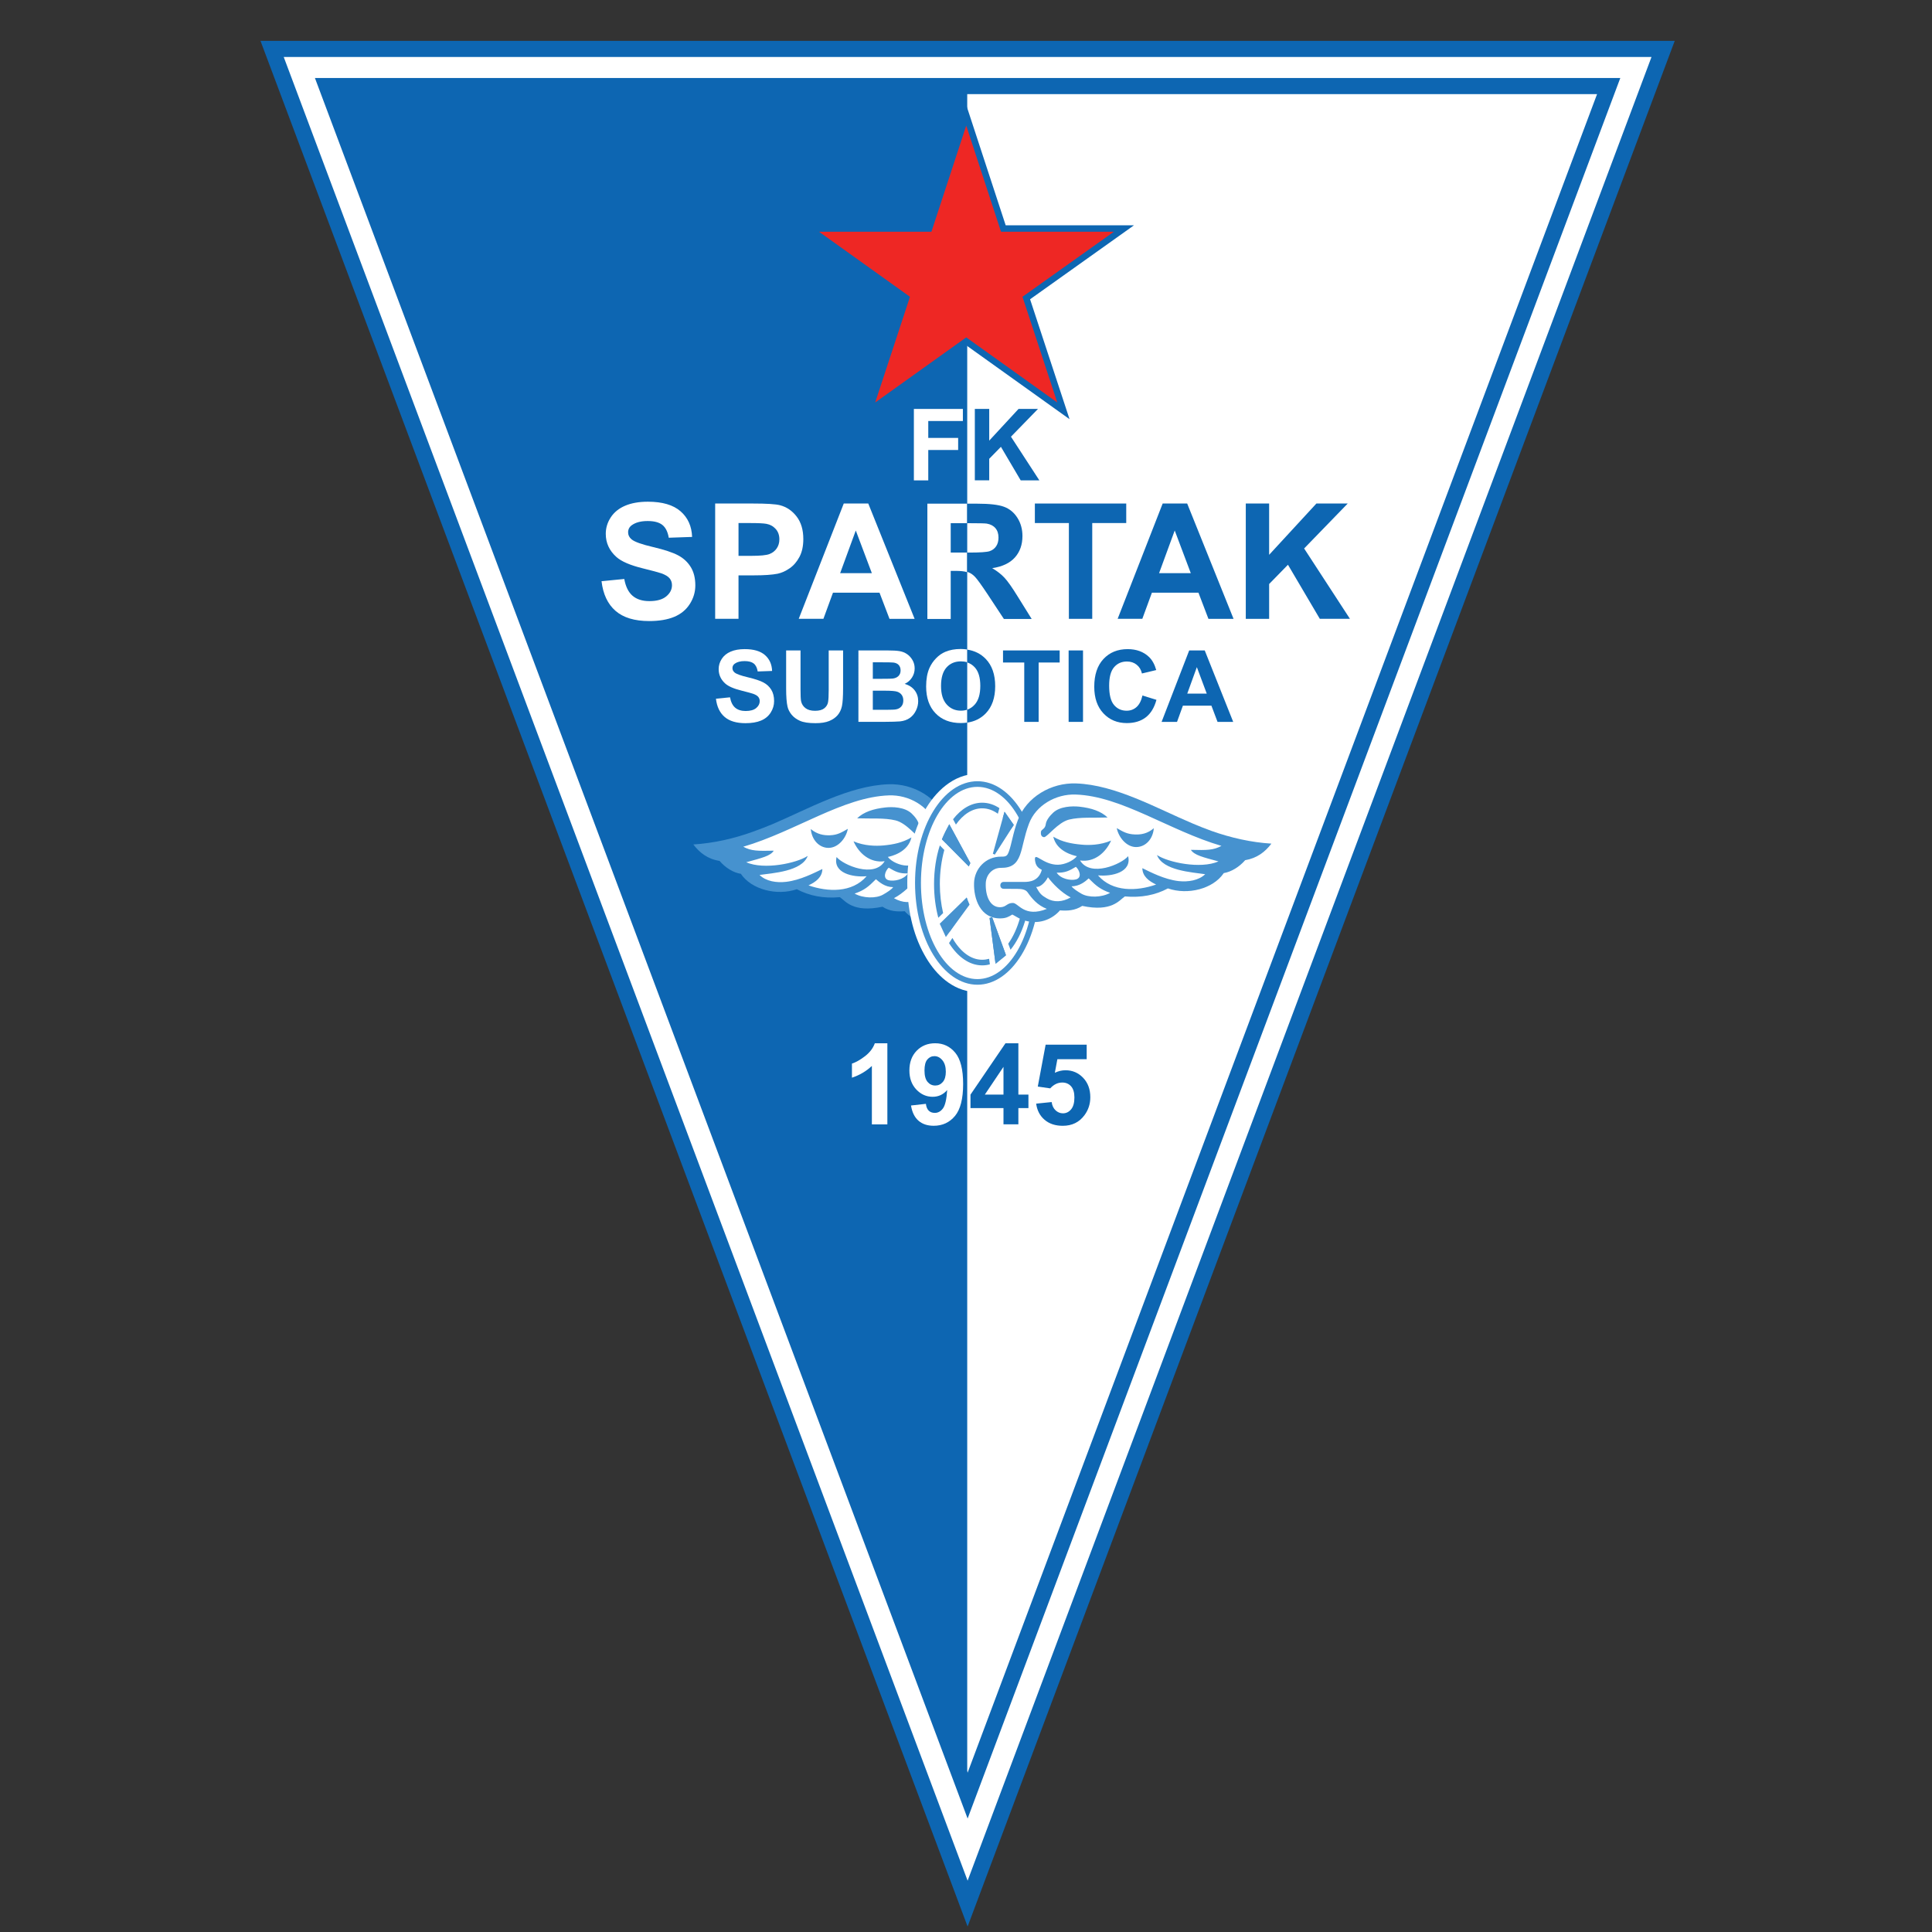 <?xml version="1.0" encoding="iso-8859-1"?>
<!-- Generator: Adobe Illustrator 24.0.1, SVG Export Plug-In . SVG Version: 6.00 Build 0)  -->
<svg version="1.1" id="Layer_1" xmlns="http://www.w3.org/2000/svg" xmlns:xlink="http://www.w3.org/1999/xlink" x="0px" y="0px"
	 viewBox="0 0 600 600" style="enable-background:new 0 0 600 600;" xml:space="preserve">
<rect x="0" y="0" width="600" height="600" fill="#333333" stroke="none"/>
<g id="g3" transform="translate(-23.406,-34.5)">
	<polygon id="polygon5" style="fill:#FFFFFF;stroke:#0D66B2;stroke-width:5;" points="107.909,49.688 539.905,49.688 
		323.907,625.683 	"/>
	<polygon id="polygon7" style="fill:#FFFFFF;stroke:#0D66B2;stroke-width:5;" points="124.818,61.232 522.995,61.232 
		323.907,592.143 	"/>
	<polyline id="polyline9" style="fill:#0D66B2;" points="323.787,61.232 125.318,61.232 323.787,590.473 	"/>
	<g id="g11">
		<polygon id="polygon13" style="fill:#EE2724;stroke:#0D66B2;stroke-width:2;" points="372.447,105.469 335.007,105.469 
			323.478,70.294 311.947,105.469 274.647,105.469 304.827,127.057 293.298,162.086 323.478,140.507 323.478,140.507 
			353.657,162.086 342.127,127.057 		"/>
	</g>
	<path id="path15" style="fill:#FFFFFF;" d="M307.218,183.687v-22.188h15.219v3.75h-10.75v5.25h9.28v3.75h-9.28v9.44h-4.469V183.687
		z"/>
	<path id="path17" style="fill:#0D66B2;" d="M326.147,183.687v-22.188h4.469v9.845l9.104-9.845h6.037l-8.387,8.62l8.824,13.568
		h-5.797l-6.145-10.423l-3.636,3.718v6.69h-4.469V183.687z"/>
	<path id="path19" style="fill:#FFFFFF;" d="M210.218,214.996l7.064-0.688c0.422,2.365,1.279,4.103,2.57,5.212
		c1.291,1.109,3.031,1.663,5.226,1.663c2.322,0,4.072-0.492,5.25-1.477c1.178-0.985,1.767-2.137,1.767-3.456
		c0-0.846-0.248-1.566-0.744-2.16c-0.495-0.594-1.361-1.111-2.598-1.551c-0.846-0.29-2.772-0.807-5.781-1.55
		c-3.869-0.952-6.586-2.127-8.146-3.524c-2.195-1.966-3.293-4.362-3.293-7.189c0-1.819,0.517-3.521,1.552-5.105
		c1.035-1.584,2.525-2.791,4.474-3.619c1.947-0.828,4.298-1.243,7.052-1.243c4.497,0,7.882,0.994,10.154,2.981
		c2.273,1.987,3.468,4.64,3.581,7.956l-7.25,0.25c-0.309-1.843-0.971-3.168-1.985-3.976c-1.016-0.808-2.539-1.212-4.57-1.212
		c-2.096,0-3.737,0.432-4.923,1.294c-0.764,0.554-1.147,1.294-1.147,2.221c0,0.847,0.357,1.571,1.073,2.173
		c0.91,0.766,3.121,1.56,6.633,2.383c3.513,0.823,6.108,1.679,7.791,2.567c1.684,0.888,3,2.103,3.951,3.643
		c0.951,1.54,1.427,3.442,1.427,5.708c0,2.054-0.569,3.977-1.711,5.77c-1.141,1.793-2.753,3.125-4.838,3.997
		c-2.085,0.871-4.683,1.308-7.794,1.308c-4.527,0-8.006-1.054-10.433-3.161C212.14,222.102,210.69,219.031,210.218,214.996z"/>
	<path id="path21" style="fill:#FFFFFF;" d="M245.508,226.686v-35.813h11.579c4.387,0,7.247,0.18,8.58,0.538
		c2.048,0.537,3.763,1.706,5.144,3.507c1.381,1.801,2.072,4.125,2.072,6.976c0,2.2-0.397,4.05-1.192,5.548
		c-0.795,1.499-1.806,2.676-3.029,3.531c-1.225,0.855-2.471,1.422-3.735,1.698c-1.72,0.343-4.21,0.514-7.471,0.514h-4.7v13.49
		h-7.251L245.508,226.686z M252.758,196.936v10.188h3.938c2.836,0,4.73-0.188,5.688-0.563c0.955-0.375,1.705-0.963,2.248-1.763
		c0.543-0.8,0.814-1.73,0.814-2.792c0-1.306-0.381-2.383-1.143-3.232c-0.762-0.849-1.727-1.379-2.893-1.592
		c-0.859-0.163-2.585-0.245-5.178-0.245h-3.475V196.936z"/>
	<path id="path23" style="fill:#FFFFFF;" d="M307.457,226.686h-7.81l-3.102-8.125h-14.449l-2.971,8.12h-7.665l13.986-35.813h7.608
		l14.39,35.809L307.457,226.686z M294.167,212.499l-4.99-13.25l-4.855,13.25H294.167z"/>
	<path id="path25" style="fill:#0D66B2;" d="M355.357,226.686v-29.75h-10.564v-6.063h28.375v6.063h-10.557v29.75h-7.249H355.357z"/>
	<path id="path27" style="fill:#0D66B2;" d="M406.506,226.686h-7.81l-3.102-8.125h-14.451l-2.979,8.12H370.5l13.986-35.813h7.608
		l14.399,35.809L406.506,226.686z M393.216,212.499l-4.99-13.25l-4.855,13.25H393.216z"/>
	<path id="path29" style="fill:#0D66B2;" d="M410.296,226.686v-35.813h7.25v15.931l14.679-15.931h9.728l-13.54,13.96l14.23,21.85
		h-9.355l-9.895-16.796l-5.843,5.983v10.82h-7.249L410.296,226.686z"/>
	<path id="path31" style="fill:#FFFFFF;" d="M245.748,251.496l4.375-0.438c0.263,1.462,0.796,2.536,1.6,3.222
		c0.805,0.686,1.889,1.028,3.252,1.028c1.445,0,2.534-0.305,3.268-0.916c0.732-0.611,1.1-1.325,1.1-2.142
		c0-0.524-0.154-0.971-0.461-1.339c-0.307-0.368-0.844-0.689-1.611-0.961c-0.523-0.182-1.719-0.506-3.584-0.972
		c-2.399-0.597-4.083-1.331-5.051-2.201c-1.36-1.225-2.042-2.717-2.042-4.479c0-1.133,0.32-2.193,0.96-3.18
		c0.641-0.987,1.564-1.738,2.768-2.254c1.205-0.516,2.659-0.774,4.363-0.774c2.783,0,4.878,0.616,6.285,1.848
		c1.407,1.232,2.146,2.876,2.216,4.933l-4.469,0.156c-0.192-1.144-0.603-1.966-1.234-2.467c-0.63-0.501-1.576-0.751-2.839-0.751
		c-1.303,0-2.321,0.269-3.059,0.805c-0.475,0.344-0.712,0.805-0.712,1.381c0,0.526,0.222,0.977,0.665,1.352
		c0.564,0.476,1.934,0.972,4.11,1.488c2.177,0.517,3.786,1.05,4.829,1.6c1.043,0.55,1.859,1.303,2.449,2.257
		c0.589,0.955,0.884,2.134,0.884,3.537c0,1.272-0.354,2.464-1.061,3.575c-0.707,1.111-1.707,1.937-3,2.477
		c-1.293,0.54-2.904,0.81-4.834,0.81c-2.81,0-4.965-0.646-6.47-1.94C246.939,255.856,246.041,253.972,245.748,251.496
		L245.748,251.496z"/>
	<path id="path33" style="fill:#FFFFFF;" d="M267.548,236.496h4.469v12.025c0,1.908,0.056,3.145,0.167,3.71
		c0.192,0.909,0.65,1.639,1.372,2.189c0.723,0.55,1.711,0.825,2.965,0.825c1.273,0,2.234-0.26,2.881-0.78
		c0.648-0.52,1.036-1.159,1.167-1.916c0.131-0.757,0.197-2.014,0.197-3.771v-12.283h4.469v11.667c0,2.667-0.121,4.551-0.363,5.652
		c-0.241,1.102-0.688,2.031-1.339,2.789c-0.65,0.758-1.521,1.361-2.609,1.811c-1.089,0.45-2.513,0.674-4.268,0.674
		c-2.117,0-3.725-0.245-4.818-0.735c-1.096-0.49-1.959-1.126-2.595-1.909c-0.637-0.783-1.055-1.604-1.256-2.463
		c-0.293-1.272-0.439-3.151-0.439-5.637V236.496L267.548,236.496z"/>
	<path id="path35" style="fill:#FFFFFF;" d="M289.997,236.496h8.855c1.753,0,3.06,0.073,3.921,0.219s1.632,0.451,2.311,0.915
		c0.681,0.464,1.247,1.081,1.7,1.852c0.453,0.771,0.681,1.635,0.681,2.592c0,1.038-0.279,1.99-0.839,2.857
		c-0.559,0.867-1.314,1.517-2.271,1.95c1.351,0.394,2.389,1.066,3.114,2.015c0.726,0.95,1.088,2.066,1.088,3.349
		c0,1.01-0.234,1.993-0.703,2.947c-0.469,0.954-1.108,1.717-1.919,2.288c-0.813,0.571-1.813,0.922-3,1.053
		c-0.746,0.081-2.545,0.131-5.397,0.151h-7.543V236.496L289.997,236.496z M294.467,240.183v5.125h2.925
		c1.739,0,2.818-0.025,3.242-0.076c0.764-0.09,1.363-0.355,1.802-0.793c0.438-0.438,0.656-1.015,0.656-1.731
		c0-0.686-0.188-1.242-0.565-1.671c-0.377-0.428-0.938-0.688-1.681-0.778c-0.442-0.05-1.714-0.076-3.815-0.076H294.467
		L294.467,240.183z M294.467,248.996v5.938h4.145c1.613,0,2.637-0.045,3.07-0.136c0.666-0.121,1.208-0.416,1.626-0.886
		c0.418-0.47,0.628-1.098,0.628-1.886c0-0.666-0.162-1.231-0.484-1.696c-0.322-0.464-0.789-0.803-1.398-1.015
		c-0.61-0.212-1.935-0.318-3.971-0.318h-3.615V248.996z"/>
	<path id="path37" style="fill:#0D66B2;" d="M341.497,258.686v-18.438h-6.594v-3.75h17.594v3.75h-6.531v18.439h-4.469V258.686z"/>
	<path id="path39" style="fill:#0D66B2;" d="M355.277,258.686v-22.188h4.469v22.189h-4.469V258.686z"/>
	<path id="path41" style="fill:#0D66B2;" d="M378.207,250.496l4.344,1.344c-0.666,2.442-1.772,4.255-3.32,5.441
		c-1.547,1.186-3.511,1.778-5.89,1.778c-2.944,0-5.364-1.007-7.259-3.022c-1.896-2.015-2.844-4.77-2.844-8.265
		c0-3.696,0.952-6.567,2.856-8.613c1.906-2.045,4.41-3.068,7.516-3.068c2.714,0,4.915,0.803,6.609,2.409
		c1.008,0.95,1.764,2.313,2.268,4.091l-4.438,1.063c-0.262-1.148-0.808-2.056-1.638-2.721c-0.83-0.665-1.839-0.998-3.026-0.998
		c-1.64,0-2.971,0.59-3.992,1.771c-1.021,1.181-1.53,3.091-1.53,5.734c0,2.804,0.503,4.801,1.51,5.992
		c1.007,1.191,2.314,1.785,3.926,1.785c1.188,0,2.21-0.379,3.066-1.138C377.221,253.318,377.834,252.124,378.207,250.496z"/>
	<path id="path43" style="fill:#0D66B2;" d="M406.396,258.686h-4.873l-1.899-5.031h-8.859l-1.82,5.03h-4.793l8.572-22.187h4.826
		l8.84,22.189L406.396,258.686z M398.173,249.905l-3.073-8.219l-2.978,8.219H398.173z"/>
	<path id="path45" style="fill:#FFFFFF;" d="M298.987,383.685h-4.813v-18.153c-1.75,1.646-3.814,2.865-6.189,3.653v-4.375
		c1.252-0.407,2.613-1.182,4.082-2.321c1.469-1.141,2.478-2.471,3.023-3.99h3.895v25.19L298.987,383.685z"/>
	<path id="path47" style="fill:#FFFFFF;" d="M306.327,377.824l4.625-0.518c0.113,0.955,0.407,1.663,0.884,2.123
		c0.478,0.46,1.105,0.689,1.889,0.689c0.985,0,1.825-0.461,2.517-1.385c0.692-0.923,1.133-2.828,1.326-5.718
		c-1.204,1.401-2.709,2.103-4.515,2.103c-1.967,0-3.661-0.758-5.087-2.271c-1.427-1.514-2.139-3.484-2.139-5.913
		c0-2.528,0.752-4.567,2.258-6.116c1.507-1.549,3.425-2.324,5.754-2.324c2.533,0,4.613,0.984,6.238,2.951s2.439,5.203,2.439,9.707
		c0,4.586-0.847,7.894-2.536,9.922c-1.691,2.03-3.893,3.045-6.604,3.045c-1.951,0-3.528-0.524-4.731-1.578
		C307.438,381.49,306.667,379.916,306.327,377.824L306.327,377.824z M317.14,367.345c0-1.537-0.356-2.729-1.067-3.578
		c-0.712-0.848-1.534-1.272-2.467-1.272c-0.889,0-1.626,0.349-2.212,1.043c-0.586,0.695-0.879,1.836-0.879,3.418
		c0,1.605,0.317,2.785,0.956,3.537c0.637,0.752,1.434,1.127,2.391,1.127c0.922,0,1.698-0.36,2.33-1.084
		C316.823,369.811,317.14,368.746,317.14,367.345z"/>
	<path id="path49" style="fill:#0D66B2;" d="M335.047,383.685v-5.064h-10.25v-4.17l10.863-15.954h4.012v15.938h3.125v4.188h-3.125
		v5.05h-4.625V383.685z M335.047,374.435v-8.616l-5.791,8.616H335.047z"/>
	<path id="path51" style="fill:#0D66B2;" d="M345.197,377.244l4.813-0.492c0.136,1.076,0.536,1.929,1.202,2.558
		c0.666,0.629,1.435,0.942,2.304,0.942c0.993,0,1.834-0.409,2.523-1.229c0.688-0.818,1.033-2.051,1.033-3.699
		c0-1.545-0.35-2.703-1.045-3.477c-0.697-0.772-1.604-1.158-2.722-1.158c-1.395,0-2.643,0.603-3.749,1.813l-3.859-0.559
		l2.438-13.004h12.75v4.5h-9.102l-0.785,4.215c1.08-0.519,2.183-0.777,3.309-0.777c2.148,0,3.971,0.777,5.464,2.332
		c1.493,1.555,2.24,3.572,2.24,6.053c0,2.068-0.597,3.916-1.79,5.539c-1.626,2.218-3.883,3.326-6.77,3.326
		c-2.309,0-4.189-0.623-5.645-1.866C346.349,381.017,345.481,379.344,345.197,377.244L345.197,377.244z"/>
	<g id="g53">
		<path id="path55" style="fill:#0D66B2;" d="M339.467,219.756c-1.713-2.781-3.075-4.718-4.086-5.808
			c-1.009-1.09-2.29-2.091-3.841-3.002c3.124-0.456,5.472-1.561,7.042-3.313c1.57-1.752,2.355-3.974,2.355-6.663
			c0-2.119-0.521-4.001-1.56-5.647c-1.039-1.646-2.422-2.791-4.149-3.436c-1.729-0.644-4.498-0.966-8.313-0.966h-3.179v6.063h0.865
			c2.909,0,4.654,0.041,5.236,0.123c1.163,0.196,2.065,0.666,2.703,1.41c0.64,0.744,0.958,1.722,0.958,2.932
			c0,1.079-0.243,1.979-0.728,2.698c-0.485,0.72-1.156,1.226-2.014,1.52c-0.856,0.295-3.007,0.441-6.448,0.441h-0.574v5.997
			c0.115,0.031,0.244,0.057,0.343,0.092c0.762,0.269,1.482,0.765,2.163,1.487c0.681,0.722,1.945,2.474,3.793,5.251l5.146,7.797
			h8.629L339.467,219.756L339.467,219.756z"/>
		<path id="path57" style="fill:#FFFFFF;" d="M323.688,206.106h-5.029v-9.125h5.029v-6.063h-12.279v35.812h7.25v-14.94h1.459
			c1.62,0,2.806,0.131,3.57,0.389v-6.076V206.106z"/>
	</g>
	<g id="g59">
		<path id="path61" style="fill:#0D66B2;" d="M329.527,239.126c-1.531-1.586-3.465-2.544-5.792-2.894v3.981
			c0.947,0.299,1.762,0.825,2.438,1.586c1.115,1.253,1.674,3.154,1.674,5.701c0,2.577-0.573,4.51-1.719,5.799
			c-0.683,0.769-1.482,1.302-2.394,1.612v4.016c2.341-0.341,4.284-1.299,5.814-2.893c1.948-2.028,2.923-4.837,2.923-8.428
			C332.473,243.985,331.491,241.159,329.527,239.126L329.527,239.126z"/>
		<path id="path63" style="fill:#FFFFFF;" d="M323.737,254.916c-0.593,0.191-1.233,0.29-1.922,0.29
			c-1.787,0-3.261-0.649-4.422-1.948c-1.161-1.299-1.741-3.206-1.741-5.724c0-2.557,0.565-4.469,1.696-5.738
			c1.131-1.268,2.62-1.902,4.468-1.902c0.691,0,1.333,0.088,1.922,0.264v-3.962c-0.631-0.09-1.286-0.146-1.975-0.146
			c-1.808,0-3.402,0.293-4.785,0.88c-1.04,0.435-1.997,1.103-2.87,2.003c-0.873,0.9-1.563,1.916-2.066,3.049
			c-0.677,1.538-1.015,3.439-1.015,5.705c0,3.54,0.974,6.319,2.922,8.337c1.948,2.018,4.573,3.026,7.874,3.026
			c0.668,0,1.301-0.054,1.915-0.139L323.737,254.916L323.737,254.916z"/>
	</g>
	<rect id="rect65" x="80.909" y="12.688" style="fill:none;" width="485.996" height="644.995"/>
</g>
<g id="g67" transform="translate(-23.406,-34.5)">
	<path id="path69" style="fill:#4692CF;" d="M297.468,316.095c2.308,1.487,4.615,1.553,6.924,1.391
		c2.138,2.523,6.719,5.046,12.217,2.651c0.882-0.354,1.765-0.97,2.579-1.391c1.222,0.777,1.969,1.197,3.699,1.229
		c6.211,0.064,8.349-6.113,8.179-11.028c-0.17-4.398-3.631-8.216-8.416-8.15c-1.562,0.031-1.9-0.228-2.443-1.649
		c-0.44-1.197-0.713-2.588-1.019-3.85c-0.476-2.005-1.019-3.946-1.73-5.886c-2.681-7.116-10.315-11.644-18.123-11.353
		c-12.25,0.42-25.044,7.729-36.108,12.419c-1.968,0.809-3.937,1.585-5.938,2.296c-5.974,2.168-12.285,3.59-18.563,3.979
		c1.969,2.587,4.445,4.527,8.146,5.11c1.833,2.134,4.275,3.654,6.618,4.01c3.292,4.916,11.199,6.89,17.375,4.787
		c3.869,2.037,8.314,2.943,13.372,2.458C285.929,314.284,288.271,318.036,297.468,316.095L297.468,316.095z"/>
	<path id="path71" style="fill:#FFFFFF;" d="M298.147,301.955c-4.514,0.647-8.009-2.426-9.672-6.178
		c3.326,1.455,6.957,1.488,9.23,1.293c3.122-0.29,5.904-0.84,8.755-2.489c-1.086,4.689-6.346,5.854-7.33,6.048
		c1.119,1.487,3.768,2.651,5.871,2.685c4.718,0.031,7.5-4.398,7.126-1.327c-0.237,1.424-0.678,2.201-2.103,2.912
		c0.95,3.46,3.767,3.751,5.463,3.751h6.38c1.392,0,1.392,2.135,0,2.135h-4.377c-1.154,0-2.443,0.194-3.088,1.1
		c-1.29,1.844-2.952,3.979-5.973,5.143c6.958,2.75,8.856-1.811,10.52-1.844c1.936-0.032,2.07,1.294,3.971,1.294
		c3.19,0.064,4.616-3.493,4.515-7.438c-0.103-2.685-2.104-4.819-4.717-4.787c-3.26,0.064-4.922-1.196-5.94-3.945
		c-0.848-2.329-1.256-5.725-2.749-9.735c-2.172-5.757-8.382-9.283-14.559-9.057c-14.254,0.485-29.119,11.224-45.238,15.945
		c2.512,1.359,4.548,1.326,9.469,1.229c-1.019,1.65-3.733,2.265-8.553,3.591c5.566,2.458,15.713,0.292,19.106-1.973
		c-1.798,4.851-10.928,5.336-14.966,5.918c2.002,1.974,5.26,2.49,8.28,2.135c4.378-0.518,8.654-2.749,11.233-3.978
		c-0.033,2.555-2.07,4.042-4.309,5.077c5.938,2.07,13.539,2.395,18.054-2.846c-4.311,0.42-10.52-0.971-9.333-5.952
		C285.284,303.152,294.89,307.293,298.147,301.955L298.147,301.955z M305.375,305.74c-1.255,1.973-4.377,2.521-5.973,2.135
		c-1.968-0.519-1.085-2.943,0-3.914C301.438,305.157,302.694,305.869,305.375,305.74z M308.124,307.194
		c-1.492,2.038-4.241,4.756-7.092,6.243c2.647,1.521,5.294,1.584,7.433,0.323c1.663-1.002,2.205-1.521,3.292-3.558
		C310.5,310.364,308.905,308.78,308.124,307.194L308.124,307.194z M295.432,307.55c-2.341,2.361-3.631,3.429-6.617,4.463
		c2.647,1.488,6.686,1.554,8.823,0.323c1.323-0.743,2.647-1.616,3.155-2.327C298.216,310.009,296.416,308.392,295.432,307.55z
		 M309.278,294.742c-0.984-0.031-4.242-4.624-7.772-5.466c-3.429-0.84-7.603-0.483-11.912-0.646
		c2.036-1.941,4.955-2.944,8.755-3.364c2.273-0.259,6.007-0.129,8.146,1.844c1.053,1.002,2.172,2.394,2.308,3.655
		c0.17,1.487,1.392,1.52,1.492,2.328C310.398,293.935,310.127,294.678,309.278,294.742L309.278,294.742z M286.711,291.898
		c-0.543,2.942-3.056,5.982-6.109,5.918c-2.885-0.063-5.125-2.586-5.395-5.854c1.935,1.65,4.039,2.006,5.938,1.941
		C283.554,293.805,284.741,293.028,286.711,291.898z"/>
	<path id="path73" style="fill:#FFFFFF;" d="M326.957,274.826c0.747,0,1.493,0.064,2.24,0.161v67.467
		c-0.747,0.097-1.493,0.161-2.24,0.161c-0.814,0-1.595-0.064-2.375-0.193c-6.447-1.066-11.166-6.111-14.084-11.385
		c-3.767-6.695-5.328-14.78-5.328-22.317c0-7.535,1.561-15.621,5.328-22.348C313.756,280.517,319.457,274.826,326.957,274.826
		L326.957,274.826z"/>
	<path id="path75" style="fill:#4692CF;" d="M333.237,288.896c-12.693-7.019-16.358,14.521-16.29,20.44
		c0.272,21.54,11.402,23.061,13.438,21.152l5.295-4.075c2.716-4.464,4.038-8.539,4.718-12.646l-1.73-17.626
		C336.97,293.487,335.579,291.062,333.237,288.896L333.237,288.896z"/>
	<path id="path77" style="fill:#4692CF;" d="M326.957,277.116c10.69,0,19.344,14.165,19.344,31.599c0,17.434-8.653,31.6-19.344,31.6
		c-10.689,0-19.378-14.167-19.378-31.6C307.579,291.281,316.268,277.116,326.957,277.116L326.957,277.116z M326.957,278.862
		c9.672,0,17.511,13.357,17.511,29.852c0,16.496-7.839,29.852-17.511,29.852c-9.706,0-17.545-13.355-17.545-29.852
		C309.412,292.219,317.252,278.862,326.957,278.862z"/>
	<path id="path79" style="fill:#FFFFFF;" d="M326.957,278.866c9.672,0,17.511,13.357,17.511,29.852
		c0,16.496-7.839,29.853-17.511,29.853c-9.706,0-17.545-13.356-17.545-29.853C309.412,292.223,317.252,278.866,326.957,278.866z
		 M316.674,298.464l6.958,7.018c-0.306,1.197-0.476,2.491-0.476,3.882c0,0.582,0.034,1.197,0.102,1.746l-6.956,6.954
		c-0.646-2.781-1.018-5.822-1.018-9.024c0-3.785,0.509-7.375,1.392-10.577H316.674z M319.186,325.794l6.007-8.927
		c0.983,1.52,2.272,2.522,3.699,2.781l1.696,12.613c-0.713,0.194-1.425,0.292-2.172,0.292
		C324.82,332.554,321.562,329.966,319.186,325.794L319.186,325.794z M336.527,327.574l-3.495-9.348
		c1.867-1.844,3.122-5.11,3.122-8.862c0-3.332-0.984-6.307-2.511-8.215l4.751-7.407c1.968,4.108,3.189,9.444,3.189,15.299
		C341.585,316.576,339.582,323.272,336.527,327.574z M333.304,287.208l-3.258,11.806c-0.102-0.032-0.237-0.032-0.374-0.032
		c-1.425,0-2.715,0.711-3.767,1.908l-5.633-10.317c2.24-3.171,5.09-5.047,8.145-5.047
		C330.147,285.526,331.811,286.11,333.304,287.208L333.304,287.208z M324.277,303.575c0.135-0.355,0.305-0.712,0.475-1.036
		l-5.565-10.22c-0.712,1.294-1.357,2.717-1.9,4.237L324.277,303.575L324.277,303.575z M332.319,299.888
		c-0.17-0.131-0.339-0.228-0.543-0.324l3.055-11.062c0.949,0.938,1.832,2.103,2.613,3.396L332.319,299.888L332.319,299.888z
		 M331.504,319.293c-0.271,0.13-0.509,0.227-0.779,0.29l1.561,11.967c1.019-0.582,1.968-1.325,2.85-2.296L331.504,319.293
		L331.504,319.293z M324.242,315.056c-0.238-0.55-0.441-1.164-0.611-1.811l-6.82,6.791c0.407,1.391,0.916,2.717,1.459,3.914
		L324.242,315.056L324.242,315.056z"/>
	<path id="path81" style="fill:#4692CF;" d="M328.417,283.786c1.9,0,3.698,0.581,5.362,1.682l-0.475,1.746
		c-1.493-1.099-3.156-1.683-4.887-1.683c-3.055,0-5.904,1.876-8.145,5.047l-0.882-1.65
		C321.901,285.692,325.023,283.786,328.417,283.786L328.417,283.786z M319.186,292.323c-0.712,1.294-1.357,2.717-1.9,4.237
		l-1.356-1.359c0.645-1.714,1.425-3.234,2.307-4.624L319.186,292.323L319.186,292.323z M316.674,298.468
		c-0.882,3.201-1.391,6.792-1.391,10.576c0,3.201,0.374,6.242,1.018,9.023l-1.493,1.456c-0.85-3.203-1.324-6.728-1.324-10.479
		c0-4.334,0.645-8.442,1.799-11.999L316.674,298.468z M339.479,292.032c2.442,4.495,3.902,10.479,3.902,17.013
		c0,8.409-2.409,15.815-6.143,20.407l-0.713-1.874c3.055-4.302,5.058-10.998,5.058-18.533c0-5.854-1.223-11.19-3.189-15.299
		L339.479,292.032L339.479,292.032z M337.444,291.903c-0.781-1.294-1.664-2.459-2.613-3.396l0.543-1.876l2.85,4.075L337.444,291.903
		z M335.78,331.038c-1.018,0.971-2.104,1.746-3.257,2.329l-0.238-1.813c1.019-0.549,1.968-1.325,2.85-2.296L335.78,331.038
		L335.78,331.038z M330.826,333.981c-0.781,0.227-1.596,0.323-2.41,0.323c-3.971,0-7.602-2.651-10.283-6.922l1.052-1.584
		c2.375,4.172,5.634,6.76,9.23,6.76c0.747,0,1.459-0.098,2.172-0.292L330.826,333.981L330.826,333.981z"/>
	<path id="path83" style="fill:#4692CF;" d="M315.928,295.105l8.349,8.475c0.135-0.355,0.305-0.712,0.475-1.036l-6.55-12.128
		L315.928,295.105z"/>
	<path id="path85" style="fill:#4692CF;" d="M335.377,286.565l-3.631,13.099c0.407,0.032,0.238,0.162,0.611,0.228l5.903-9.218
		L335.377,286.565z"/>
	<path id="path87" style="fill:#4692CF;" d="M335.847,331.195l-4.344-11.901c-0.27,0.13-0.509,0.227-0.779,0.29l1.866,14.265
		L335.847,331.195L335.847,331.195z"/>
	<path id="path89" style="fill:#4692CF;" d="M315.247,321.365l1.901,4.14l7.364-10.058c-0.237-0.582-0.714-1.553-0.883-2.199
		L315.247,321.365z"/>
	<path id="path91" style="fill:#4692CF;" d="M359.507,315.835c-2.309,1.489-4.616,1.553-6.924,1.391
		c-2.139,2.523-6.72,5.046-12.218,2.685c-0.883-0.387-1.764-1.002-2.579-1.391c-1.222,0.744-1.969,1.165-3.699,1.197
		c-6.21,0.097-8.348-6.112-8.179-11.028c0.136-4.398,3.631-8.184,8.383-8.15c1.595,0.031,1.935-0.227,2.443-1.617
		c0.44-1.229,0.747-2.62,1.052-3.882c0.475-1.973,0.985-3.945,1.73-5.854c2.647-7.114,10.284-11.675,18.09-11.384
		c12.251,0.421,25.079,7.763,36.144,12.42c1.934,0.809,3.901,1.617,5.904,2.329c6.006,2.134,12.319,3.557,18.598,3.945
		c-1.969,2.588-4.479,4.526-8.146,5.142c-1.832,2.104-4.31,3.623-6.651,4.011c-3.292,4.917-11.165,6.89-17.343,4.755
		c-3.868,2.069-8.313,2.943-13.37,2.49C371.045,314.025,368.703,317.808,359.507,315.835L359.507,315.835z"/>
	<path id="path93" style="fill:#FFFFFF;" d="M358.827,301.726c4.513,0.647,7.975-2.457,9.638-6.178
		c-3.326,1.424-6.924,1.489-9.197,1.262c-3.122-0.291-5.938-0.809-8.756-2.457c1.054,4.657,6.348,5.821,7.33,6.048
		c-1.153,1.456-3.766,2.62-5.87,2.652c-4.718,0.064-7.501-4.398-7.127-1.327c0.203,1.424,0.68,2.2,2.104,2.912
		c-0.95,3.493-3.801,3.752-5.464,3.752h-6.38c-1.393,0-1.393,2.134,0,2.134l4.377,0.033c1.121,0,2.442,0.161,3.055,1.067
		c1.324,1.875,2.987,3.978,5.974,5.142c-6.957,2.781-8.823-1.811-10.52-1.844c-1.9-0.032-2.037,1.294-3.971,1.327
		c-3.155,0.032-4.615-3.493-4.479-7.44c0.103-2.684,2.104-4.818,4.717-4.786c3.26,0.032,4.888-1.229,5.905-3.978
		c0.883-2.329,1.289-5.726,2.783-9.704c2.138-5.756,8.382-9.314,14.523-9.087c14.288,0.484,29.118,11.223,45.272,15.945
		c-2.512,1.357-4.548,1.357-9.503,1.229c1.054,1.649,3.768,2.296,8.586,3.59c-5.599,2.458-15.713,0.292-19.104-1.973
		c1.799,4.852,10.928,5.336,14.966,5.951c-2.003,1.939-5.26,2.458-8.28,2.135c-4.411-0.518-8.688-2.781-11.232-4.011
		c0.033,2.555,2.07,4.042,4.274,5.078c-5.938,2.102-13.54,2.393-18.054-2.847c4.344,0.42,10.554-0.971,9.366-5.951
		C371.688,302.889,362.05,307.064,358.827,301.726L358.827,301.726z M351.564,305.51c1.256,1.973,4.377,2.523,5.973,2.103
		c2.003-0.519,1.12-2.911,0-3.915C355.5,304.897,354.245,305.607,351.564,305.51z M348.848,306.933
		c1.494,2.037,4.208,4.787,7.061,6.274c-2.613,1.487-5.261,1.553-7.399,0.291c-1.696-0.97-2.206-1.488-3.326-3.558
		C346.439,310.103,348.068,308.518,348.848,306.933L348.848,306.933z M361.507,307.289c2.343,2.361,3.665,3.428,6.651,4.495
		c-2.647,1.487-6.687,1.52-8.857,0.291c-1.29-0.744-2.612-1.616-3.122-2.328C358.759,309.747,360.557,308.161,361.507,307.289
		L361.507,307.289z M347.657,294.489c1.018-0.031,4.275-4.592,7.77-5.466c3.462-0.84,7.604-0.484,11.946-0.646
		c-2.036-1.939-4.989-2.943-8.79-3.363c-2.273-0.227-6.007-0.097-8.111,1.876c-1.052,0.97-2.172,2.361-2.308,3.654
		c-0.203,1.488-1.392,1.488-1.492,2.297C346.571,293.681,346.808,294.426,347.657,294.489z M370.225,291.676
		c0.576,2.911,3.088,5.951,6.108,5.887c2.918-0.065,5.159-2.556,5.396-5.855c-1.899,1.683-4.004,2.038-5.903,1.941
		C373.416,293.552,372.193,292.809,370.225,291.676z"/>
</g>
</svg>
